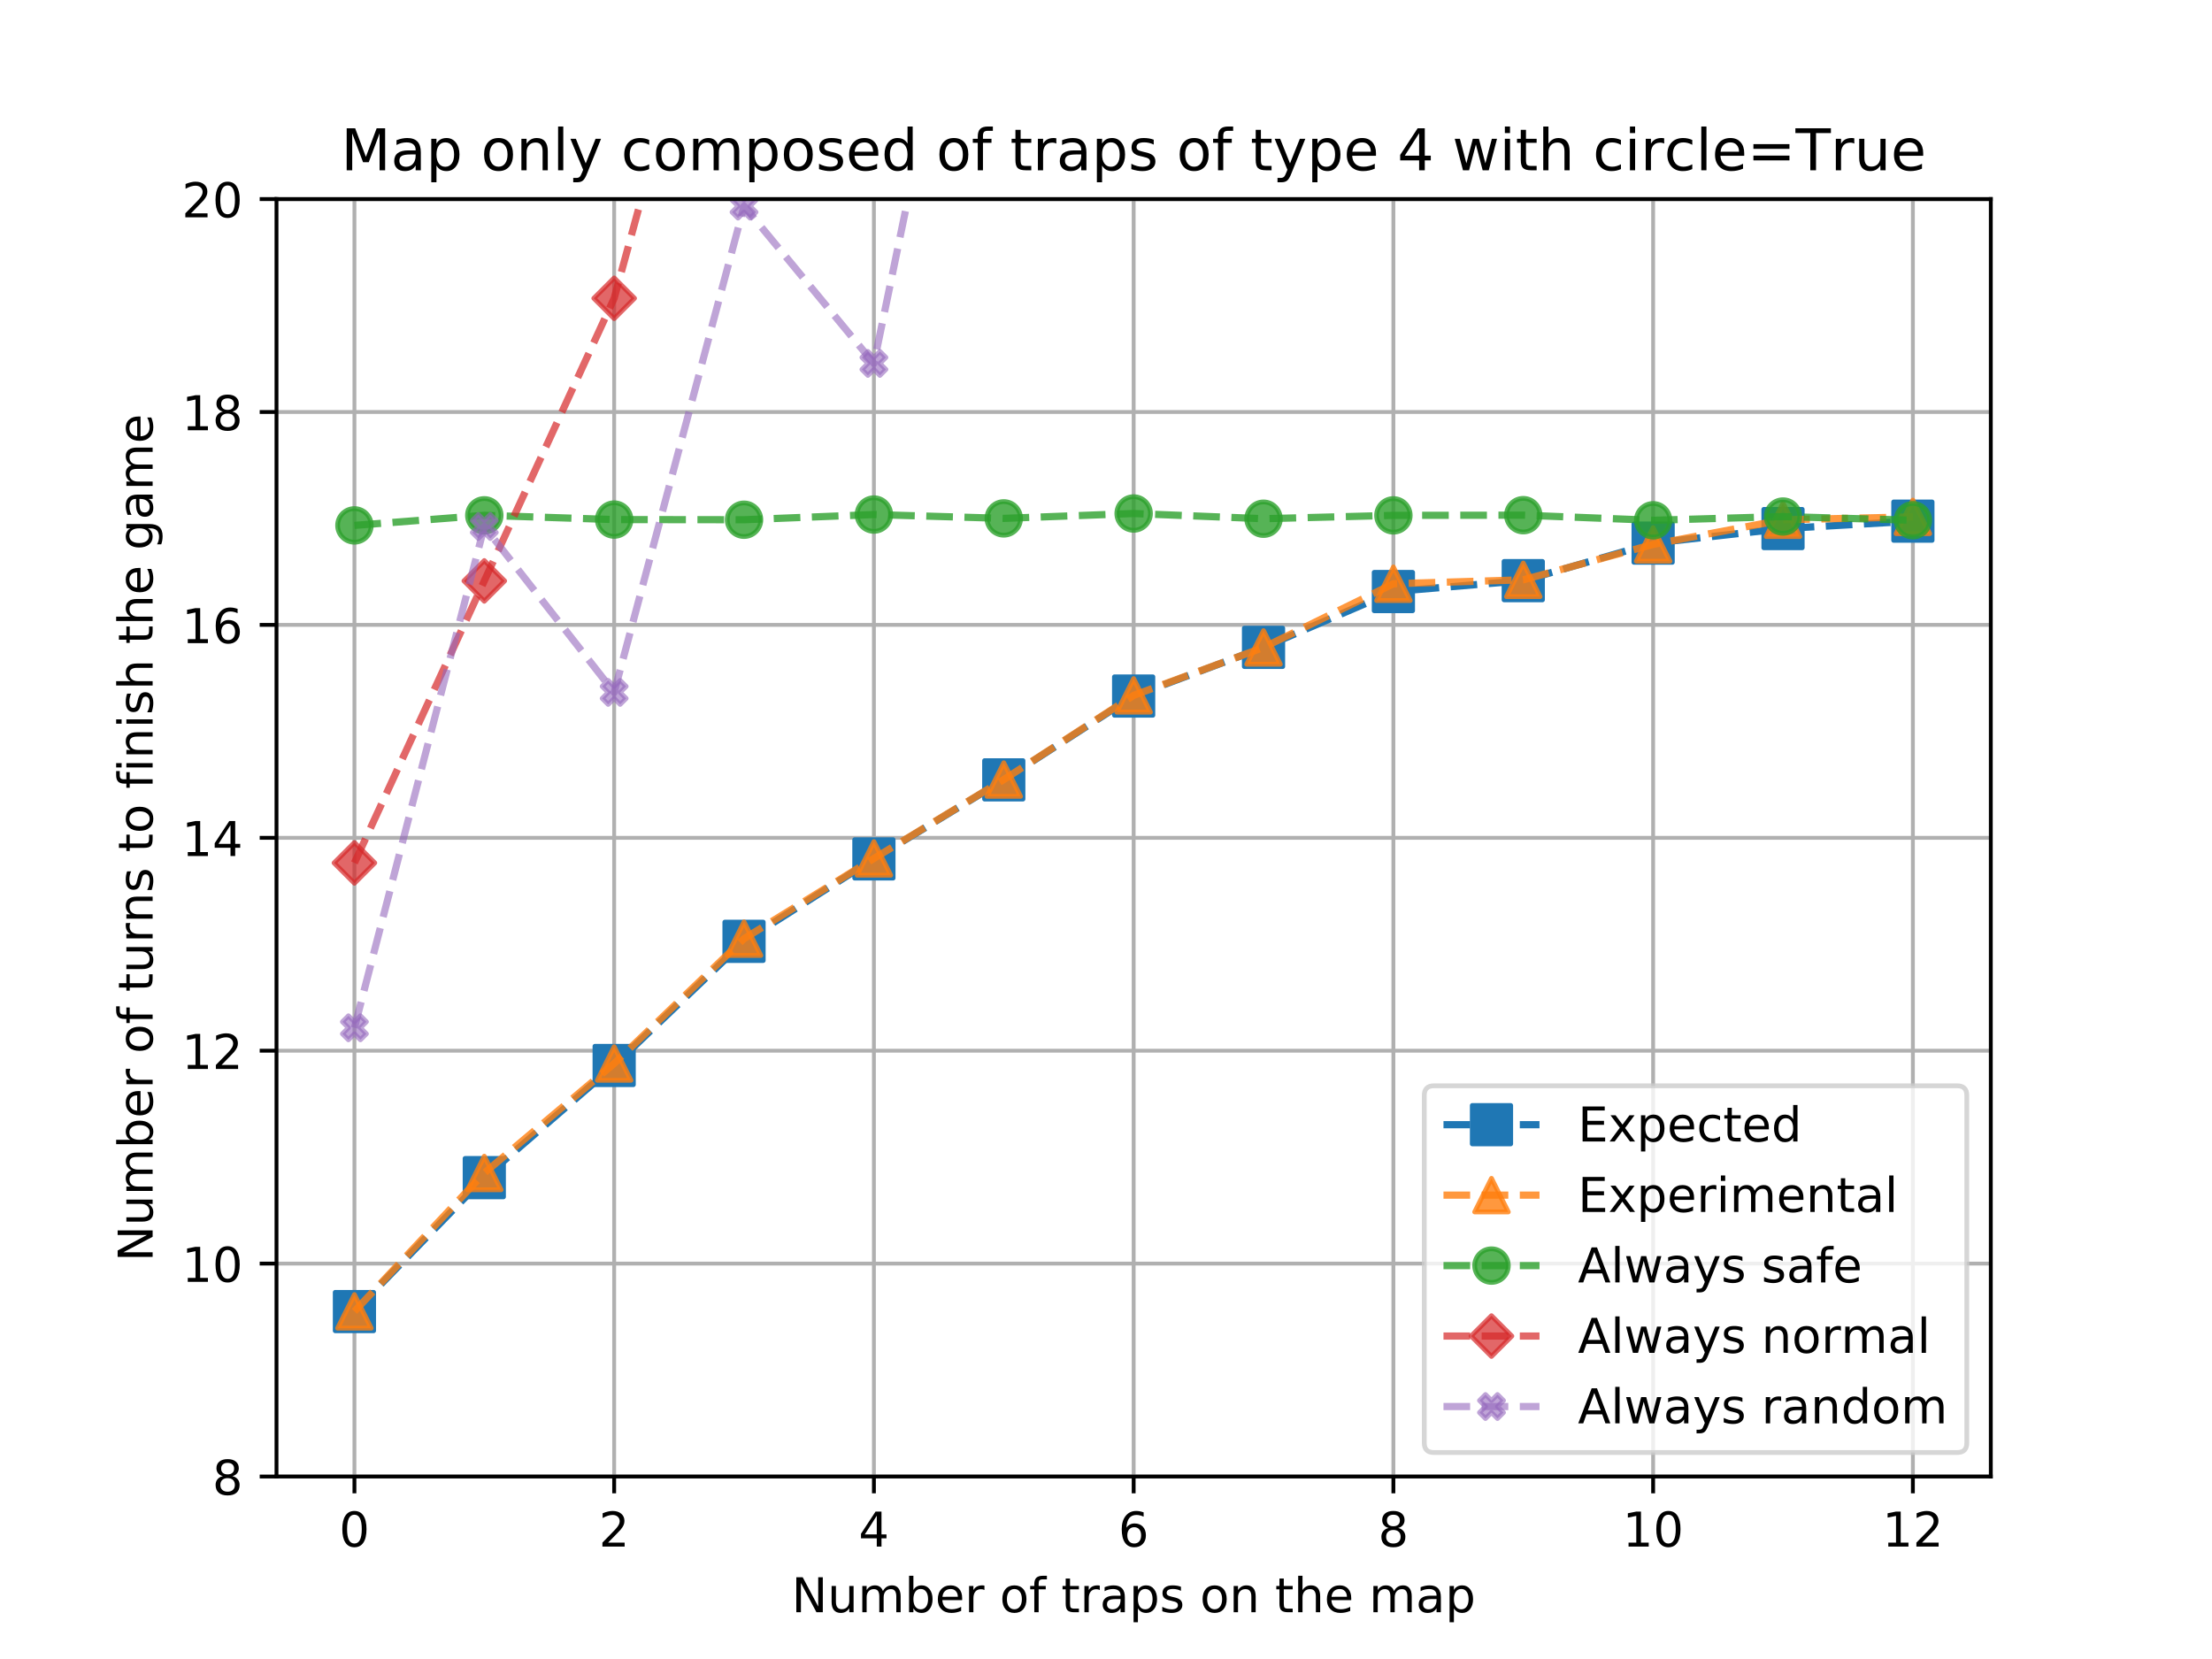 <?xml version="1.0" encoding="utf-8" standalone="no"?>
<!DOCTYPE svg PUBLIC "-//W3C//DTD SVG 1.1//EN"
  "http://www.w3.org/Graphics/SVG/1.1/DTD/svg11.dtd">
<!-- Created with matplotlib (https://matplotlib.org/) -->
<svg height="345.6pt" version="1.1" viewBox="0 0 460.8 345.6" width="460.8pt" xmlns="http://www.w3.org/2000/svg" xmlns:xlink="http://www.w3.org/1999/xlink">
 <defs>
  <style type="text/css">
*{stroke-linecap:butt;stroke-linejoin:round;}
  </style>
 </defs>
 <g id="figure_1">
  <g id="patch_1">
   <path d="M 0 345.6 
L 460.8 345.6 
L 460.8 0 
L 0 0 
z
" style="fill:#ffffff;"/>
  </g>
  <g id="axes_1">
   <g id="patch_2">
    <path d="M 57.6 307.584 
L 414.72 307.584 
L 414.72 41.472 
L 57.6 41.472 
z
" style="fill:#ffffff;"/>
   </g>
   <g id="matplotlib.axis_1">
    <g id="xtick_1">
     <g id="line2d_1">
      <path clip-path="url(#pe73e653a7c)" d="M 73.833 307.584 
L 73.833 41.472 
" style="fill:none;stroke:#b0b0b0;stroke-linecap:square;stroke-width:0.8;"/>
     </g>
     <g id="line2d_2">
      <defs>
       <path d="M 0 0 
L 0 3.5 
" id="mb8d37c42c8" style="stroke:#000000;stroke-width:0.8;"/>
      </defs>
      <g>
       <use style="stroke:#000000;stroke-width:0.8;" x="73.833" xlink:href="#mb8d37c42c8" y="307.584"/>
      </g>
     </g>
     <g id="text_1">
      <!-- 0 -->
      <defs>
       <path d="M 31.781 66.406 
Q 24.172 66.406 20.328 58.906 
Q 16.5 51.422 16.5 36.375 
Q 16.5 21.391 20.328 13.891 
Q 24.172 6.391 31.781 6.391 
Q 39.453 6.391 43.281 13.891 
Q 47.125 21.391 47.125 36.375 
Q 47.125 51.422 43.281 58.906 
Q 39.453 66.406 31.781 66.406 
z
M 31.781 74.219 
Q 44.047 74.219 50.516 64.516 
Q 56.984 54.828 56.984 36.375 
Q 56.984 17.969 50.516 8.266 
Q 44.047 -1.422 31.781 -1.422 
Q 19.531 -1.422 13.062 8.266 
Q 6.594 17.969 6.594 36.375 
Q 6.594 54.828 13.062 64.516 
Q 19.531 74.219 31.781 74.219 
z
" id="DejaVuSans-48"/>
      </defs>
      <g transform="translate(70.651 322.182)scale(0.1 -0.1)">
       <use xlink:href="#DejaVuSans-48"/>
      </g>
     </g>
    </g>
    <g id="xtick_2">
     <g id="line2d_3">
      <path clip-path="url(#pe73e653a7c)" d="M 127.942 307.584 
L 127.942 41.472 
" style="fill:none;stroke:#b0b0b0;stroke-linecap:square;stroke-width:0.8;"/>
     </g>
     <g id="line2d_4">
      <g>
       <use style="stroke:#000000;stroke-width:0.8;" x="127.942" xlink:href="#mb8d37c42c8" y="307.584"/>
      </g>
     </g>
     <g id="text_2">
      <!-- 2 -->
      <defs>
       <path d="M 19.188 8.297 
L 53.609 8.297 
L 53.609 0 
L 7.328 0 
L 7.328 8.297 
Q 12.938 14.109 22.625 23.891 
Q 32.328 33.688 34.812 36.531 
Q 39.547 41.844 41.422 45.531 
Q 43.312 49.219 43.312 52.781 
Q 43.312 58.594 39.234 62.25 
Q 35.156 65.922 28.609 65.922 
Q 23.969 65.922 18.812 64.312 
Q 13.672 62.703 7.812 59.422 
L 7.812 69.391 
Q 13.766 71.781 18.938 73 
Q 24.125 74.219 28.422 74.219 
Q 39.75 74.219 46.484 68.547 
Q 53.219 62.891 53.219 53.422 
Q 53.219 48.922 51.531 44.891 
Q 49.859 40.875 45.406 35.406 
Q 44.188 33.984 37.641 27.219 
Q 31.109 20.453 19.188 8.297 
z
" id="DejaVuSans-50"/>
      </defs>
      <g transform="translate(124.761 322.182)scale(0.1 -0.1)">
       <use xlink:href="#DejaVuSans-50"/>
      </g>
     </g>
    </g>
    <g id="xtick_3">
     <g id="line2d_5">
      <path clip-path="url(#pe73e653a7c)" d="M 182.051 307.584 
L 182.051 41.472 
" style="fill:none;stroke:#b0b0b0;stroke-linecap:square;stroke-width:0.8;"/>
     </g>
     <g id="line2d_6">
      <g>
       <use style="stroke:#000000;stroke-width:0.8;" x="182.051" xlink:href="#mb8d37c42c8" y="307.584"/>
      </g>
     </g>
     <g id="text_3">
      <!-- 4 -->
      <defs>
       <path d="M 37.797 64.312 
L 12.891 25.391 
L 37.797 25.391 
z
M 35.203 72.906 
L 47.609 72.906 
L 47.609 25.391 
L 58.016 25.391 
L 58.016 17.188 
L 47.609 17.188 
L 47.609 0 
L 37.797 0 
L 37.797 17.188 
L 4.891 17.188 
L 4.891 26.703 
z
" id="DejaVuSans-52"/>
      </defs>
      <g transform="translate(178.87 322.182)scale(0.1 -0.1)">
       <use xlink:href="#DejaVuSans-52"/>
      </g>
     </g>
    </g>
    <g id="xtick_4">
     <g id="line2d_7">
      <path clip-path="url(#pe73e653a7c)" d="M 236.16 307.584 
L 236.16 41.472 
" style="fill:none;stroke:#b0b0b0;stroke-linecap:square;stroke-width:0.8;"/>
     </g>
     <g id="line2d_8">
      <g>
       <use style="stroke:#000000;stroke-width:0.8;" x="236.16" xlink:href="#mb8d37c42c8" y="307.584"/>
      </g>
     </g>
     <g id="text_4">
      <!-- 6 -->
      <defs>
       <path d="M 33.016 40.375 
Q 26.375 40.375 22.484 35.828 
Q 18.609 31.297 18.609 23.391 
Q 18.609 15.531 22.484 10.953 
Q 26.375 6.391 33.016 6.391 
Q 39.656 6.391 43.531 10.953 
Q 47.406 15.531 47.406 23.391 
Q 47.406 31.297 43.531 35.828 
Q 39.656 40.375 33.016 40.375 
z
M 52.594 71.297 
L 52.594 62.312 
Q 48.875 64.062 45.094 64.984 
Q 41.312 65.922 37.594 65.922 
Q 27.828 65.922 22.672 59.328 
Q 17.531 52.734 16.797 39.406 
Q 19.672 43.656 24.016 45.922 
Q 28.375 48.188 33.594 48.188 
Q 44.578 48.188 50.953 41.516 
Q 57.328 34.859 57.328 23.391 
Q 57.328 12.156 50.688 5.359 
Q 44.047 -1.422 33.016 -1.422 
Q 20.359 -1.422 13.672 8.266 
Q 6.984 17.969 6.984 36.375 
Q 6.984 53.656 15.188 63.938 
Q 23.391 74.219 37.203 74.219 
Q 40.922 74.219 44.703 73.484 
Q 48.484 72.75 52.594 71.297 
z
" id="DejaVuSans-54"/>
      </defs>
      <g transform="translate(232.979 322.182)scale(0.1 -0.1)">
       <use xlink:href="#DejaVuSans-54"/>
      </g>
     </g>
    </g>
    <g id="xtick_5">
     <g id="line2d_9">
      <path clip-path="url(#pe73e653a7c)" d="M 290.269 307.584 
L 290.269 41.472 
" style="fill:none;stroke:#b0b0b0;stroke-linecap:square;stroke-width:0.8;"/>
     </g>
     <g id="line2d_10">
      <g>
       <use style="stroke:#000000;stroke-width:0.8;" x="290.269" xlink:href="#mb8d37c42c8" y="307.584"/>
      </g>
     </g>
     <g id="text_5">
      <!-- 8 -->
      <defs>
       <path d="M 31.781 34.625 
Q 24.75 34.625 20.719 30.859 
Q 16.703 27.094 16.703 20.516 
Q 16.703 13.922 20.719 10.156 
Q 24.75 6.391 31.781 6.391 
Q 38.812 6.391 42.859 10.172 
Q 46.922 13.969 46.922 20.516 
Q 46.922 27.094 42.891 30.859 
Q 38.875 34.625 31.781 34.625 
z
M 21.922 38.812 
Q 15.578 40.375 12.031 44.719 
Q 8.5 49.078 8.5 55.328 
Q 8.5 64.062 14.719 69.141 
Q 20.953 74.219 31.781 74.219 
Q 42.672 74.219 48.875 69.141 
Q 55.078 64.062 55.078 55.328 
Q 55.078 49.078 51.531 44.719 
Q 48 40.375 41.703 38.812 
Q 48.828 37.156 52.797 32.312 
Q 56.781 27.484 56.781 20.516 
Q 56.781 9.906 50.312 4.234 
Q 43.844 -1.422 31.781 -1.422 
Q 19.734 -1.422 13.25 4.234 
Q 6.781 9.906 6.781 20.516 
Q 6.781 27.484 10.781 32.312 
Q 14.797 37.156 21.922 38.812 
z
M 18.312 54.391 
Q 18.312 48.734 21.844 45.562 
Q 25.391 42.391 31.781 42.391 
Q 38.141 42.391 41.719 45.562 
Q 45.312 48.734 45.312 54.391 
Q 45.312 60.062 41.719 63.234 
Q 38.141 66.406 31.781 66.406 
Q 25.391 66.406 21.844 63.234 
Q 18.312 60.062 18.312 54.391 
z
" id="DejaVuSans-56"/>
      </defs>
      <g transform="translate(287.088 322.182)scale(0.1 -0.1)">
       <use xlink:href="#DejaVuSans-56"/>
      </g>
     </g>
    </g>
    <g id="xtick_6">
     <g id="line2d_11">
      <path clip-path="url(#pe73e653a7c)" d="M 344.378 307.584 
L 344.378 41.472 
" style="fill:none;stroke:#b0b0b0;stroke-linecap:square;stroke-width:0.8;"/>
     </g>
     <g id="line2d_12">
      <g>
       <use style="stroke:#000000;stroke-width:0.8;" x="344.378" xlink:href="#mb8d37c42c8" y="307.584"/>
      </g>
     </g>
     <g id="text_6">
      <!-- 10 -->
      <defs>
       <path d="M 12.406 8.297 
L 28.516 8.297 
L 28.516 63.922 
L 10.984 60.406 
L 10.984 69.391 
L 28.422 72.906 
L 38.281 72.906 
L 38.281 8.297 
L 54.391 8.297 
L 54.391 0 
L 12.406 0 
z
" id="DejaVuSans-49"/>
      </defs>
      <g transform="translate(338.016 322.182)scale(0.1 -0.1)">
       <use xlink:href="#DejaVuSans-49"/>
       <use x="63.623" xlink:href="#DejaVuSans-48"/>
      </g>
     </g>
    </g>
    <g id="xtick_7">
     <g id="line2d_13">
      <path clip-path="url(#pe73e653a7c)" d="M 398.487 307.584 
L 398.487 41.472 
" style="fill:none;stroke:#b0b0b0;stroke-linecap:square;stroke-width:0.8;"/>
     </g>
     <g id="line2d_14">
      <g>
       <use style="stroke:#000000;stroke-width:0.8;" x="398.487" xlink:href="#mb8d37c42c8" y="307.584"/>
      </g>
     </g>
     <g id="text_7">
      <!-- 12 -->
      <g transform="translate(392.125 322.182)scale(0.1 -0.1)">
       <use xlink:href="#DejaVuSans-49"/>
       <use x="63.623" xlink:href="#DejaVuSans-50"/>
      </g>
     </g>
    </g>
    <g id="text_8">
     <!-- Number of traps on the map -->
     <defs>
      <path d="M 9.812 72.906 
L 23.094 72.906 
L 55.422 11.922 
L 55.422 72.906 
L 64.984 72.906 
L 64.984 0 
L 51.703 0 
L 19.391 60.984 
L 19.391 0 
L 9.812 0 
z
" id="DejaVuSans-78"/>
      <path d="M 8.5 21.578 
L 8.5 54.688 
L 17.484 54.688 
L 17.484 21.922 
Q 17.484 14.156 20.5 10.266 
Q 23.531 6.391 29.594 6.391 
Q 36.859 6.391 41.078 11.031 
Q 45.312 15.672 45.312 23.688 
L 45.312 54.688 
L 54.297 54.688 
L 54.297 0 
L 45.312 0 
L 45.312 8.406 
Q 42.047 3.422 37.719 1 
Q 33.406 -1.422 27.688 -1.422 
Q 18.266 -1.422 13.375 4.438 
Q 8.5 10.297 8.5 21.578 
z
M 31.109 56 
z
" id="DejaVuSans-117"/>
      <path d="M 52 44.188 
Q 55.375 50.25 60.062 53.125 
Q 64.75 56 71.094 56 
Q 79.641 56 84.281 50.016 
Q 88.922 44.047 88.922 33.016 
L 88.922 0 
L 79.891 0 
L 79.891 32.719 
Q 79.891 40.578 77.094 44.375 
Q 74.312 48.188 68.609 48.188 
Q 61.625 48.188 57.562 43.547 
Q 53.516 38.922 53.516 30.906 
L 53.516 0 
L 44.484 0 
L 44.484 32.719 
Q 44.484 40.625 41.703 44.406 
Q 38.922 48.188 33.109 48.188 
Q 26.219 48.188 22.156 43.531 
Q 18.109 38.875 18.109 30.906 
L 18.109 0 
L 9.078 0 
L 9.078 54.688 
L 18.109 54.688 
L 18.109 46.188 
Q 21.188 51.219 25.484 53.609 
Q 29.781 56 35.688 56 
Q 41.656 56 45.828 52.969 
Q 50 49.953 52 44.188 
z
" id="DejaVuSans-109"/>
      <path d="M 48.688 27.297 
Q 48.688 37.203 44.609 42.844 
Q 40.531 48.484 33.406 48.484 
Q 26.266 48.484 22.188 42.844 
Q 18.109 37.203 18.109 27.297 
Q 18.109 17.391 22.188 11.75 
Q 26.266 6.109 33.406 6.109 
Q 40.531 6.109 44.609 11.75 
Q 48.688 17.391 48.688 27.297 
z
M 18.109 46.391 
Q 20.953 51.266 25.266 53.625 
Q 29.594 56 35.594 56 
Q 45.562 56 51.781 48.094 
Q 58.016 40.188 58.016 27.297 
Q 58.016 14.406 51.781 6.484 
Q 45.562 -1.422 35.594 -1.422 
Q 29.594 -1.422 25.266 0.953 
Q 20.953 3.328 18.109 8.203 
L 18.109 0 
L 9.078 0 
L 9.078 75.984 
L 18.109 75.984 
z
" id="DejaVuSans-98"/>
      <path d="M 56.203 29.594 
L 56.203 25.203 
L 14.891 25.203 
Q 15.484 15.922 20.484 11.062 
Q 25.484 6.203 34.422 6.203 
Q 39.594 6.203 44.453 7.469 
Q 49.312 8.734 54.109 11.281 
L 54.109 2.781 
Q 49.266 0.734 44.188 -0.344 
Q 39.109 -1.422 33.891 -1.422 
Q 20.797 -1.422 13.156 6.188 
Q 5.516 13.812 5.516 26.812 
Q 5.516 40.234 12.766 48.109 
Q 20.016 56 32.328 56 
Q 43.359 56 49.781 48.891 
Q 56.203 41.797 56.203 29.594 
z
M 47.219 32.234 
Q 47.125 39.594 43.094 43.984 
Q 39.062 48.391 32.422 48.391 
Q 24.906 48.391 20.391 44.141 
Q 15.875 39.891 15.188 32.172 
z
" id="DejaVuSans-101"/>
      <path d="M 41.109 46.297 
Q 39.594 47.172 37.812 47.578 
Q 36.031 48 33.891 48 
Q 26.266 48 22.188 43.047 
Q 18.109 38.094 18.109 28.812 
L 18.109 0 
L 9.078 0 
L 9.078 54.688 
L 18.109 54.688 
L 18.109 46.188 
Q 20.953 51.172 25.484 53.578 
Q 30.031 56 36.531 56 
Q 37.453 56 38.578 55.875 
Q 39.703 55.766 41.062 55.516 
z
" id="DejaVuSans-114"/>
      <path id="DejaVuSans-32"/>
      <path d="M 30.609 48.391 
Q 23.391 48.391 19.188 42.75 
Q 14.984 37.109 14.984 27.297 
Q 14.984 17.484 19.156 11.844 
Q 23.344 6.203 30.609 6.203 
Q 37.797 6.203 41.984 11.859 
Q 46.188 17.531 46.188 27.297 
Q 46.188 37.016 41.984 42.703 
Q 37.797 48.391 30.609 48.391 
z
M 30.609 56 
Q 42.328 56 49.016 48.375 
Q 55.719 40.766 55.719 27.297 
Q 55.719 13.875 49.016 6.219 
Q 42.328 -1.422 30.609 -1.422 
Q 18.844 -1.422 12.172 6.219 
Q 5.516 13.875 5.516 27.297 
Q 5.516 40.766 12.172 48.375 
Q 18.844 56 30.609 56 
z
" id="DejaVuSans-111"/>
      <path d="M 37.109 75.984 
L 37.109 68.5 
L 28.516 68.5 
Q 23.688 68.5 21.797 66.547 
Q 19.922 64.594 19.922 59.516 
L 19.922 54.688 
L 34.719 54.688 
L 34.719 47.703 
L 19.922 47.703 
L 19.922 0 
L 10.891 0 
L 10.891 47.703 
L 2.297 47.703 
L 2.297 54.688 
L 10.891 54.688 
L 10.891 58.5 
Q 10.891 67.625 15.141 71.797 
Q 19.391 75.984 28.609 75.984 
z
" id="DejaVuSans-102"/>
      <path d="M 18.312 70.219 
L 18.312 54.688 
L 36.812 54.688 
L 36.812 47.703 
L 18.312 47.703 
L 18.312 18.016 
Q 18.312 11.328 20.141 9.422 
Q 21.969 7.516 27.594 7.516 
L 36.812 7.516 
L 36.812 0 
L 27.594 0 
Q 17.188 0 13.234 3.875 
Q 9.281 7.766 9.281 18.016 
L 9.281 47.703 
L 2.688 47.703 
L 2.688 54.688 
L 9.281 54.688 
L 9.281 70.219 
z
" id="DejaVuSans-116"/>
      <path d="M 34.281 27.484 
Q 23.391 27.484 19.188 25 
Q 14.984 22.516 14.984 16.5 
Q 14.984 11.719 18.141 8.906 
Q 21.297 6.109 26.703 6.109 
Q 34.188 6.109 38.703 11.406 
Q 43.219 16.703 43.219 25.484 
L 43.219 27.484 
z
M 52.203 31.203 
L 52.203 0 
L 43.219 0 
L 43.219 8.297 
Q 40.141 3.328 35.547 0.953 
Q 30.953 -1.422 24.312 -1.422 
Q 15.922 -1.422 10.953 3.297 
Q 6 8.016 6 15.922 
Q 6 25.141 12.172 29.828 
Q 18.359 34.516 30.609 34.516 
L 43.219 34.516 
L 43.219 35.406 
Q 43.219 41.609 39.141 45 
Q 35.062 48.391 27.688 48.391 
Q 23 48.391 18.547 47.266 
Q 14.109 46.141 10.016 43.891 
L 10.016 52.203 
Q 14.938 54.109 19.578 55.047 
Q 24.219 56 28.609 56 
Q 40.484 56 46.344 49.844 
Q 52.203 43.703 52.203 31.203 
z
" id="DejaVuSans-97"/>
      <path d="M 18.109 8.203 
L 18.109 -20.797 
L 9.078 -20.797 
L 9.078 54.688 
L 18.109 54.688 
L 18.109 46.391 
Q 20.953 51.266 25.266 53.625 
Q 29.594 56 35.594 56 
Q 45.562 56 51.781 48.094 
Q 58.016 40.188 58.016 27.297 
Q 58.016 14.406 51.781 6.484 
Q 45.562 -1.422 35.594 -1.422 
Q 29.594 -1.422 25.266 0.953 
Q 20.953 3.328 18.109 8.203 
z
M 48.688 27.297 
Q 48.688 37.203 44.609 42.844 
Q 40.531 48.484 33.406 48.484 
Q 26.266 48.484 22.188 42.844 
Q 18.109 37.203 18.109 27.297 
Q 18.109 17.391 22.188 11.75 
Q 26.266 6.109 33.406 6.109 
Q 40.531 6.109 44.609 11.75 
Q 48.688 17.391 48.688 27.297 
z
" id="DejaVuSans-112"/>
      <path d="M 44.281 53.078 
L 44.281 44.578 
Q 40.484 46.531 36.375 47.5 
Q 32.281 48.484 27.875 48.484 
Q 21.188 48.484 17.844 46.438 
Q 14.5 44.391 14.5 40.281 
Q 14.5 37.156 16.891 35.375 
Q 19.281 33.594 26.516 31.984 
L 29.594 31.297 
Q 39.156 29.25 43.188 25.516 
Q 47.219 21.781 47.219 15.094 
Q 47.219 7.469 41.188 3.016 
Q 35.156 -1.422 24.609 -1.422 
Q 20.219 -1.422 15.453 -0.562 
Q 10.688 0.297 5.422 2 
L 5.422 11.281 
Q 10.406 8.688 15.234 7.391 
Q 20.062 6.109 24.812 6.109 
Q 31.156 6.109 34.562 8.281 
Q 37.984 10.453 37.984 14.406 
Q 37.984 18.062 35.516 20.016 
Q 33.062 21.969 24.703 23.781 
L 21.578 24.516 
Q 13.234 26.266 9.516 29.906 
Q 5.812 33.547 5.812 39.891 
Q 5.812 47.609 11.281 51.797 
Q 16.75 56 26.812 56 
Q 31.781 56 36.172 55.266 
Q 40.578 54.547 44.281 53.078 
z
" id="DejaVuSans-115"/>
      <path d="M 54.891 33.016 
L 54.891 0 
L 45.906 0 
L 45.906 32.719 
Q 45.906 40.484 42.875 44.328 
Q 39.844 48.188 33.797 48.188 
Q 26.516 48.188 22.312 43.547 
Q 18.109 38.922 18.109 30.906 
L 18.109 0 
L 9.078 0 
L 9.078 54.688 
L 18.109 54.688 
L 18.109 46.188 
Q 21.344 51.125 25.703 53.562 
Q 30.078 56 35.797 56 
Q 45.219 56 50.047 50.172 
Q 54.891 44.344 54.891 33.016 
z
" id="DejaVuSans-110"/>
      <path d="M 54.891 33.016 
L 54.891 0 
L 45.906 0 
L 45.906 32.719 
Q 45.906 40.484 42.875 44.328 
Q 39.844 48.188 33.797 48.188 
Q 26.516 48.188 22.312 43.547 
Q 18.109 38.922 18.109 30.906 
L 18.109 0 
L 9.078 0 
L 9.078 75.984 
L 18.109 75.984 
L 18.109 46.188 
Q 21.344 51.125 25.703 53.562 
Q 30.078 56 35.797 56 
Q 45.219 56 50.047 50.172 
Q 54.891 44.344 54.891 33.016 
z
" id="DejaVuSans-104"/>
     </defs>
     <g transform="translate(164.908 335.861)scale(0.1 -0.1)">
      <use xlink:href="#DejaVuSans-78"/>
      <use x="74.805" xlink:href="#DejaVuSans-117"/>
      <use x="138.184" xlink:href="#DejaVuSans-109"/>
      <use x="235.596" xlink:href="#DejaVuSans-98"/>
      <use x="299.072" xlink:href="#DejaVuSans-101"/>
      <use x="360.596" xlink:href="#DejaVuSans-114"/>
      <use x="401.709" xlink:href="#DejaVuSans-32"/>
      <use x="433.496" xlink:href="#DejaVuSans-111"/>
      <use x="494.678" xlink:href="#DejaVuSans-102"/>
      <use x="529.883" xlink:href="#DejaVuSans-32"/>
      <use x="561.67" xlink:href="#DejaVuSans-116"/>
      <use x="600.879" xlink:href="#DejaVuSans-114"/>
      <use x="641.992" xlink:href="#DejaVuSans-97"/>
      <use x="703.271" xlink:href="#DejaVuSans-112"/>
      <use x="766.748" xlink:href="#DejaVuSans-115"/>
      <use x="818.848" xlink:href="#DejaVuSans-32"/>
      <use x="850.635" xlink:href="#DejaVuSans-111"/>
      <use x="911.816" xlink:href="#DejaVuSans-110"/>
      <use x="975.195" xlink:href="#DejaVuSans-32"/>
      <use x="1006.982" xlink:href="#DejaVuSans-116"/>
      <use x="1046.191" xlink:href="#DejaVuSans-104"/>
      <use x="1109.57" xlink:href="#DejaVuSans-101"/>
      <use x="1171.094" xlink:href="#DejaVuSans-32"/>
      <use x="1202.881" xlink:href="#DejaVuSans-109"/>
      <use x="1300.293" xlink:href="#DejaVuSans-97"/>
      <use x="1361.572" xlink:href="#DejaVuSans-112"/>
     </g>
    </g>
   </g>
   <g id="matplotlib.axis_2">
    <g id="ytick_1">
     <g id="line2d_15">
      <path clip-path="url(#pe73e653a7c)" d="M 57.6 307.584 
L 414.72 307.584 
" style="fill:none;stroke:#b0b0b0;stroke-linecap:square;stroke-width:0.8;"/>
     </g>
     <g id="line2d_16">
      <defs>
       <path d="M 0 0 
L -3.5 0 
" id="mef61434ad7" style="stroke:#000000;stroke-width:0.8;"/>
      </defs>
      <g>
       <use style="stroke:#000000;stroke-width:0.8;" x="57.6" xlink:href="#mef61434ad7" y="307.584"/>
      </g>
     </g>
     <g id="text_9">
      <!-- 8 -->
      <g transform="translate(44.237 311.383)scale(0.1 -0.1)">
       <use xlink:href="#DejaVuSans-56"/>
      </g>
     </g>
    </g>
    <g id="ytick_2">
     <g id="line2d_17">
      <path clip-path="url(#pe73e653a7c)" d="M 57.6 263.232 
L 414.72 263.232 
" style="fill:none;stroke:#b0b0b0;stroke-linecap:square;stroke-width:0.8;"/>
     </g>
     <g id="line2d_18">
      <g>
       <use style="stroke:#000000;stroke-width:0.8;" x="57.6" xlink:href="#mef61434ad7" y="263.232"/>
      </g>
     </g>
     <g id="text_10">
      <!-- 10 -->
      <g transform="translate(37.875 267.031)scale(0.1 -0.1)">
       <use xlink:href="#DejaVuSans-49"/>
       <use x="63.623" xlink:href="#DejaVuSans-48"/>
      </g>
     </g>
    </g>
    <g id="ytick_3">
     <g id="line2d_19">
      <path clip-path="url(#pe73e653a7c)" d="M 57.6 218.88 
L 414.72 218.88 
" style="fill:none;stroke:#b0b0b0;stroke-linecap:square;stroke-width:0.8;"/>
     </g>
     <g id="line2d_20">
      <g>
       <use style="stroke:#000000;stroke-width:0.8;" x="57.6" xlink:href="#mef61434ad7" y="218.88"/>
      </g>
     </g>
     <g id="text_11">
      <!-- 12 -->
      <g transform="translate(37.875 222.679)scale(0.1 -0.1)">
       <use xlink:href="#DejaVuSans-49"/>
       <use x="63.623" xlink:href="#DejaVuSans-50"/>
      </g>
     </g>
    </g>
    <g id="ytick_4">
     <g id="line2d_21">
      <path clip-path="url(#pe73e653a7c)" d="M 57.6 174.528 
L 414.72 174.528 
" style="fill:none;stroke:#b0b0b0;stroke-linecap:square;stroke-width:0.8;"/>
     </g>
     <g id="line2d_22">
      <g>
       <use style="stroke:#000000;stroke-width:0.8;" x="57.6" xlink:href="#mef61434ad7" y="174.528"/>
      </g>
     </g>
     <g id="text_12">
      <!-- 14 -->
      <g transform="translate(37.875 178.327)scale(0.1 -0.1)">
       <use xlink:href="#DejaVuSans-49"/>
       <use x="63.623" xlink:href="#DejaVuSans-52"/>
      </g>
     </g>
    </g>
    <g id="ytick_5">
     <g id="line2d_23">
      <path clip-path="url(#pe73e653a7c)" d="M 57.6 130.176 
L 414.72 130.176 
" style="fill:none;stroke:#b0b0b0;stroke-linecap:square;stroke-width:0.8;"/>
     </g>
     <g id="line2d_24">
      <g>
       <use style="stroke:#000000;stroke-width:0.8;" x="57.6" xlink:href="#mef61434ad7" y="130.176"/>
      </g>
     </g>
     <g id="text_13">
      <!-- 16 -->
      <g transform="translate(37.875 133.975)scale(0.1 -0.1)">
       <use xlink:href="#DejaVuSans-49"/>
       <use x="63.623" xlink:href="#DejaVuSans-54"/>
      </g>
     </g>
    </g>
    <g id="ytick_6">
     <g id="line2d_25">
      <path clip-path="url(#pe73e653a7c)" d="M 57.6 85.824 
L 414.72 85.824 
" style="fill:none;stroke:#b0b0b0;stroke-linecap:square;stroke-width:0.8;"/>
     </g>
     <g id="line2d_26">
      <g>
       <use style="stroke:#000000;stroke-width:0.8;" x="57.6" xlink:href="#mef61434ad7" y="85.824"/>
      </g>
     </g>
     <g id="text_14">
      <!-- 18 -->
      <g transform="translate(37.875 89.623)scale(0.1 -0.1)">
       <use xlink:href="#DejaVuSans-49"/>
       <use x="63.623" xlink:href="#DejaVuSans-56"/>
      </g>
     </g>
    </g>
    <g id="ytick_7">
     <g id="line2d_27">
      <path clip-path="url(#pe73e653a7c)" d="M 57.6 41.472 
L 414.72 41.472 
" style="fill:none;stroke:#b0b0b0;stroke-linecap:square;stroke-width:0.8;"/>
     </g>
     <g id="line2d_28">
      <g>
       <use style="stroke:#000000;stroke-width:0.8;" x="57.6" xlink:href="#mef61434ad7" y="41.472"/>
      </g>
     </g>
     <g id="text_15">
      <!-- 20 -->
      <g transform="translate(37.875 45.271)scale(0.1 -0.1)">
       <use xlink:href="#DejaVuSans-50"/>
       <use x="63.623" xlink:href="#DejaVuSans-48"/>
      </g>
     </g>
    </g>
    <g id="text_16">
     <!-- Number of turns to finish the game -->
     <defs>
      <path d="M 9.422 54.688 
L 18.406 54.688 
L 18.406 0 
L 9.422 0 
z
M 9.422 75.984 
L 18.406 75.984 
L 18.406 64.594 
L 9.422 64.594 
z
" id="DejaVuSans-105"/>
      <path d="M 45.406 27.984 
Q 45.406 37.75 41.375 43.109 
Q 37.359 48.484 30.078 48.484 
Q 22.859 48.484 18.828 43.109 
Q 14.797 37.75 14.797 27.984 
Q 14.797 18.266 18.828 12.891 
Q 22.859 7.516 30.078 7.516 
Q 37.359 7.516 41.375 12.891 
Q 45.406 18.266 45.406 27.984 
z
M 54.391 6.781 
Q 54.391 -7.172 48.188 -13.984 
Q 42 -20.797 29.203 -20.797 
Q 24.469 -20.797 20.266 -20.094 
Q 16.062 -19.391 12.109 -17.922 
L 12.109 -9.188 
Q 16.062 -11.328 19.922 -12.344 
Q 23.781 -13.375 27.781 -13.375 
Q 36.625 -13.375 41.016 -8.766 
Q 45.406 -4.156 45.406 5.172 
L 45.406 9.625 
Q 42.625 4.781 38.281 2.391 
Q 33.938 0 27.875 0 
Q 17.828 0 11.672 7.656 
Q 5.516 15.328 5.516 27.984 
Q 5.516 40.672 11.672 48.328 
Q 17.828 56 27.875 56 
Q 33.938 56 38.281 53.609 
Q 42.625 51.219 45.406 46.391 
L 45.406 54.688 
L 54.391 54.688 
z
" id="DejaVuSans-103"/>
     </defs>
     <g transform="translate(31.795 262.815)rotate(-90)scale(0.1 -0.1)">
      <use xlink:href="#DejaVuSans-78"/>
      <use x="74.805" xlink:href="#DejaVuSans-117"/>
      <use x="138.184" xlink:href="#DejaVuSans-109"/>
      <use x="235.596" xlink:href="#DejaVuSans-98"/>
      <use x="299.072" xlink:href="#DejaVuSans-101"/>
      <use x="360.596" xlink:href="#DejaVuSans-114"/>
      <use x="401.709" xlink:href="#DejaVuSans-32"/>
      <use x="433.496" xlink:href="#DejaVuSans-111"/>
      <use x="494.678" xlink:href="#DejaVuSans-102"/>
      <use x="529.883" xlink:href="#DejaVuSans-32"/>
      <use x="561.67" xlink:href="#DejaVuSans-116"/>
      <use x="600.879" xlink:href="#DejaVuSans-117"/>
      <use x="664.258" xlink:href="#DejaVuSans-114"/>
      <use x="705.355" xlink:href="#DejaVuSans-110"/>
      <use x="768.734" xlink:href="#DejaVuSans-115"/>
      <use x="820.834" xlink:href="#DejaVuSans-32"/>
      <use x="852.621" xlink:href="#DejaVuSans-116"/>
      <use x="891.83" xlink:href="#DejaVuSans-111"/>
      <use x="953.012" xlink:href="#DejaVuSans-32"/>
      <use x="984.799" xlink:href="#DejaVuSans-102"/>
      <use x="1020.004" xlink:href="#DejaVuSans-105"/>
      <use x="1047.787" xlink:href="#DejaVuSans-110"/>
      <use x="1111.166" xlink:href="#DejaVuSans-105"/>
      <use x="1138.949" xlink:href="#DejaVuSans-115"/>
      <use x="1191.049" xlink:href="#DejaVuSans-104"/>
      <use x="1254.428" xlink:href="#DejaVuSans-32"/>
      <use x="1286.215" xlink:href="#DejaVuSans-116"/>
      <use x="1325.424" xlink:href="#DejaVuSans-104"/>
      <use x="1388.803" xlink:href="#DejaVuSans-101"/>
      <use x="1450.326" xlink:href="#DejaVuSans-32"/>
      <use x="1482.113" xlink:href="#DejaVuSans-103"/>
      <use x="1545.59" xlink:href="#DejaVuSans-97"/>
      <use x="1606.869" xlink:href="#DejaVuSans-109"/>
      <use x="1704.281" xlink:href="#DejaVuSans-101"/>
     </g>
    </g>
   </g>
   <g id="line2d_29">
    <path clip-path="url(#pe73e653a7c)" d="M 73.833 273.22 
L 100.887 245.326 
L 127.942 221.957 
L 154.996 196.097 
L 182.051 178.922 
L 209.105 162.458 
L 236.16 144.998 
L 263.215 134.854 
L 290.269 123.23 
L 317.324 120.959 
L 344.378 113.137 
L 371.433 110.109 
L 398.487 108.564 
" style="fill:none;stroke:#1f77b4;stroke-dasharray:5.55,2.4;stroke-dashoffset:0;stroke-width:1.5;"/>
    <defs>
     <path d="M -4 4 
L 4 4 
L 4 -4 
L -4 -4 
z
" id="mc9eedbc999" style="stroke:#1f77b4;stroke-linejoin:miter;"/>
    </defs>
    <g clip-path="url(#pe73e653a7c)">
     <use style="fill:#1f77b4;stroke:#1f77b4;stroke-linejoin:miter;" x="73.833" xlink:href="#mc9eedbc999" y="273.22"/>
     <use style="fill:#1f77b4;stroke:#1f77b4;stroke-linejoin:miter;" x="100.887" xlink:href="#mc9eedbc999" y="245.326"/>
     <use style="fill:#1f77b4;stroke:#1f77b4;stroke-linejoin:miter;" x="127.942" xlink:href="#mc9eedbc999" y="221.957"/>
     <use style="fill:#1f77b4;stroke:#1f77b4;stroke-linejoin:miter;" x="154.996" xlink:href="#mc9eedbc999" y="196.097"/>
     <use style="fill:#1f77b4;stroke:#1f77b4;stroke-linejoin:miter;" x="182.051" xlink:href="#mc9eedbc999" y="178.922"/>
     <use style="fill:#1f77b4;stroke:#1f77b4;stroke-linejoin:miter;" x="209.105" xlink:href="#mc9eedbc999" y="162.458"/>
     <use style="fill:#1f77b4;stroke:#1f77b4;stroke-linejoin:miter;" x="236.16" xlink:href="#mc9eedbc999" y="144.998"/>
     <use style="fill:#1f77b4;stroke:#1f77b4;stroke-linejoin:miter;" x="263.215" xlink:href="#mc9eedbc999" y="134.854"/>
     <use style="fill:#1f77b4;stroke:#1f77b4;stroke-linejoin:miter;" x="290.269" xlink:href="#mc9eedbc999" y="123.23"/>
     <use style="fill:#1f77b4;stroke:#1f77b4;stroke-linejoin:miter;" x="317.324" xlink:href="#mc9eedbc999" y="120.959"/>
     <use style="fill:#1f77b4;stroke:#1f77b4;stroke-linejoin:miter;" x="344.378" xlink:href="#mc9eedbc999" y="113.137"/>
     <use style="fill:#1f77b4;stroke:#1f77b4;stroke-linejoin:miter;" x="371.433" xlink:href="#mc9eedbc999" y="110.109"/>
     <use style="fill:#1f77b4;stroke:#1f77b4;stroke-linejoin:miter;" x="398.487" xlink:href="#mc9eedbc999" y="108.564"/>
    </g>
   </g>
   <g id="line2d_30">
    <path clip-path="url(#pe73e653a7c)" d="M 73.833 273.185 
L 100.887 244.354 
L 127.942 221.55 
L 154.996 195.54 
L 182.051 178.823 
L 209.105 162.397 
L 236.16 144.857 
L 263.215 134.873 
L 290.269 121.606 
L 317.324 120.788 
L 344.378 113.407 
L 371.433 108.281 
L 398.487 107.676 
" style="fill:none;stroke:#ff7f0e;stroke-dasharray:5.55,2.4;stroke-dashoffset:0;stroke-opacity:0.8;stroke-width:1.5;"/>
    <defs>
     <path d="M 0 -3.5 
L -3.5 3.5 
L 3.5 3.5 
z
" id="m5f307111a2" style="stroke:#ff7f0e;stroke-linejoin:miter;stroke-opacity:0.8;"/>
    </defs>
    <g clip-path="url(#pe73e653a7c)">
     <use style="fill:#ff7f0e;fill-opacity:0.8;stroke:#ff7f0e;stroke-linejoin:miter;stroke-opacity:0.8;" x="73.833" xlink:href="#m5f307111a2" y="273.185"/>
     <use style="fill:#ff7f0e;fill-opacity:0.8;stroke:#ff7f0e;stroke-linejoin:miter;stroke-opacity:0.8;" x="100.887" xlink:href="#m5f307111a2" y="244.354"/>
     <use style="fill:#ff7f0e;fill-opacity:0.8;stroke:#ff7f0e;stroke-linejoin:miter;stroke-opacity:0.8;" x="127.942" xlink:href="#m5f307111a2" y="221.55"/>
     <use style="fill:#ff7f0e;fill-opacity:0.8;stroke:#ff7f0e;stroke-linejoin:miter;stroke-opacity:0.8;" x="154.996" xlink:href="#m5f307111a2" y="195.54"/>
     <use style="fill:#ff7f0e;fill-opacity:0.8;stroke:#ff7f0e;stroke-linejoin:miter;stroke-opacity:0.8;" x="182.051" xlink:href="#m5f307111a2" y="178.823"/>
     <use style="fill:#ff7f0e;fill-opacity:0.8;stroke:#ff7f0e;stroke-linejoin:miter;stroke-opacity:0.8;" x="209.105" xlink:href="#m5f307111a2" y="162.397"/>
     <use style="fill:#ff7f0e;fill-opacity:0.8;stroke:#ff7f0e;stroke-linejoin:miter;stroke-opacity:0.8;" x="236.16" xlink:href="#m5f307111a2" y="144.857"/>
     <use style="fill:#ff7f0e;fill-opacity:0.8;stroke:#ff7f0e;stroke-linejoin:miter;stroke-opacity:0.8;" x="263.215" xlink:href="#m5f307111a2" y="134.873"/>
     <use style="fill:#ff7f0e;fill-opacity:0.8;stroke:#ff7f0e;stroke-linejoin:miter;stroke-opacity:0.8;" x="290.269" xlink:href="#m5f307111a2" y="121.606"/>
     <use style="fill:#ff7f0e;fill-opacity:0.8;stroke:#ff7f0e;stroke-linejoin:miter;stroke-opacity:0.8;" x="317.324" xlink:href="#m5f307111a2" y="120.788"/>
     <use style="fill:#ff7f0e;fill-opacity:0.8;stroke:#ff7f0e;stroke-linejoin:miter;stroke-opacity:0.8;" x="344.378" xlink:href="#m5f307111a2" y="113.407"/>
     <use style="fill:#ff7f0e;fill-opacity:0.8;stroke:#ff7f0e;stroke-linejoin:miter;stroke-opacity:0.8;" x="371.433" xlink:href="#m5f307111a2" y="108.281"/>
     <use style="fill:#ff7f0e;fill-opacity:0.8;stroke:#ff7f0e;stroke-linejoin:miter;stroke-opacity:0.8;" x="398.487" xlink:href="#m5f307111a2" y="107.676"/>
    </g>
   </g>
   <g id="line2d_31">
    <path clip-path="url(#pe73e653a7c)" d="M 73.833 109.451 
L 100.887 107.353 
L 127.942 108.237 
L 154.996 108.27 
L 182.051 107.19 
L 209.105 107.99 
L 236.16 106.971 
L 263.215 108.061 
L 290.269 107.361 
L 317.324 107.32 
L 344.378 108.386 
L 371.433 107.607 
L 398.487 108.377 
" style="fill:none;stroke:#2ca02c;stroke-dasharray:5.55,2.4;stroke-dashoffset:0;stroke-opacity:0.8;stroke-width:1.5;"/>
    <defs>
     <path d="M 0 3.5 
C 0.928 3.5 1.819 3.131 2.475 2.475 
C 3.131 1.819 3.5 0.928 3.5 0 
C 3.5 -0.928 3.131 -1.819 2.475 -2.475 
C 1.819 -3.131 0.928 -3.5 0 -3.5 
C -0.928 -3.5 -1.819 -3.131 -2.475 -2.475 
C -3.131 -1.819 -3.5 -0.928 -3.5 0 
C -3.5 0.928 -3.131 1.819 -2.475 2.475 
C -1.819 3.131 -0.928 3.5 0 3.5 
z
" id="mc708f08b76" style="stroke:#2ca02c;stroke-opacity:0.8;"/>
    </defs>
    <g clip-path="url(#pe73e653a7c)">
     <use style="fill:#2ca02c;fill-opacity:0.8;stroke:#2ca02c;stroke-opacity:0.8;" x="73.833" xlink:href="#mc708f08b76" y="109.451"/>
     <use style="fill:#2ca02c;fill-opacity:0.8;stroke:#2ca02c;stroke-opacity:0.8;" x="100.887" xlink:href="#mc708f08b76" y="107.353"/>
     <use style="fill:#2ca02c;fill-opacity:0.8;stroke:#2ca02c;stroke-opacity:0.8;" x="127.942" xlink:href="#mc708f08b76" y="108.237"/>
     <use style="fill:#2ca02c;fill-opacity:0.8;stroke:#2ca02c;stroke-opacity:0.8;" x="154.996" xlink:href="#mc708f08b76" y="108.27"/>
     <use style="fill:#2ca02c;fill-opacity:0.8;stroke:#2ca02c;stroke-opacity:0.8;" x="182.051" xlink:href="#mc708f08b76" y="107.19"/>
     <use style="fill:#2ca02c;fill-opacity:0.8;stroke:#2ca02c;stroke-opacity:0.8;" x="209.105" xlink:href="#mc708f08b76" y="107.99"/>
     <use style="fill:#2ca02c;fill-opacity:0.8;stroke:#2ca02c;stroke-opacity:0.8;" x="236.16" xlink:href="#mc708f08b76" y="106.971"/>
     <use style="fill:#2ca02c;fill-opacity:0.8;stroke:#2ca02c;stroke-opacity:0.8;" x="263.215" xlink:href="#mc708f08b76" y="108.061"/>
     <use style="fill:#2ca02c;fill-opacity:0.8;stroke:#2ca02c;stroke-opacity:0.8;" x="290.269" xlink:href="#mc708f08b76" y="107.361"/>
     <use style="fill:#2ca02c;fill-opacity:0.8;stroke:#2ca02c;stroke-opacity:0.8;" x="317.324" xlink:href="#mc708f08b76" y="107.32"/>
     <use style="fill:#2ca02c;fill-opacity:0.8;stroke:#2ca02c;stroke-opacity:0.8;" x="344.378" xlink:href="#mc708f08b76" y="108.386"/>
     <use style="fill:#2ca02c;fill-opacity:0.8;stroke:#2ca02c;stroke-opacity:0.8;" x="371.433" xlink:href="#mc708f08b76" y="107.607"/>
     <use style="fill:#2ca02c;fill-opacity:0.8;stroke:#2ca02c;stroke-opacity:0.8;" x="398.487" xlink:href="#mc708f08b76" y="108.377"/>
    </g>
   </g>
   <g id="line2d_32">
    <path clip-path="url(#pe73e653a7c)" d="M 73.833 179.76 
L 100.887 121.013 
L 127.942 62.137 
L 145.205 -1 
" style="fill:none;stroke:#d62728;stroke-dasharray:5.55,2.4;stroke-dashoffset:0;stroke-opacity:0.7;stroke-width:1.5;"/>
    <defs>
     <path d="M -0 4.243 
L 4.243 0 
L 0 -4.243 
L -4.243 -0 
z
" id="m9a01900212" style="stroke:#d62728;stroke-linejoin:miter;stroke-opacity:0.7;"/>
    </defs>
    <g clip-path="url(#pe73e653a7c)">
     <use style="fill:#d62728;fill-opacity:0.7;stroke:#d62728;stroke-linejoin:miter;stroke-opacity:0.7;" x="73.833" xlink:href="#m9a01900212" y="179.76"/>
     <use style="fill:#d62728;fill-opacity:0.7;stroke:#d62728;stroke-linejoin:miter;stroke-opacity:0.7;" x="100.887" xlink:href="#m9a01900212" y="121.013"/>
     <use style="fill:#d62728;fill-opacity:0.7;stroke:#d62728;stroke-linejoin:miter;stroke-opacity:0.7;" x="127.942" xlink:href="#m9a01900212" y="62.137"/>
     <use style="fill:#d62728;fill-opacity:0.7;stroke:#d62728;stroke-linejoin:miter;stroke-opacity:0.7;" x="145.205" xlink:href="#m9a01900212" y="-1"/>
    </g>
   </g>
   <g id="line2d_33">
    <path clip-path="url(#pe73e653a7c)" d="M 73.833 214.109 
L 100.887 109.684 
L 127.942 144.241 
L 154.996 42.937 
L 182.051 75.71 
L 197.912 -1 
M 257.006 -1 
L 263.215 13.847 
L 266.665 -1 
" style="fill:none;stroke:#9467bd;stroke-dasharray:5.55,2.4;stroke-dashoffset:0;stroke-opacity:0.6;stroke-width:1.5;"/>
    <defs>
     <path d="M -1.25 2.5 
L 0 1.25 
L 1.25 2.5 
L 2.5 1.25 
L 1.25 0 
L 2.5 -1.25 
L 1.25 -2.5 
L 0 -1.25 
L -1.25 -2.5 
L -2.5 -1.25 
L -1.25 0 
L -2.5 1.25 
z
" id="mb3f63b18d4" style="stroke:#9467bd;stroke-linejoin:miter;stroke-opacity:0.6;"/>
    </defs>
    <g clip-path="url(#pe73e653a7c)">
     <use style="fill:#9467bd;fill-opacity:0.6;stroke:#9467bd;stroke-linejoin:miter;stroke-opacity:0.6;" x="73.833" xlink:href="#mb3f63b18d4" y="214.109"/>
     <use style="fill:#9467bd;fill-opacity:0.6;stroke:#9467bd;stroke-linejoin:miter;stroke-opacity:0.6;" x="100.887" xlink:href="#mb3f63b18d4" y="109.684"/>
     <use style="fill:#9467bd;fill-opacity:0.6;stroke:#9467bd;stroke-linejoin:miter;stroke-opacity:0.6;" x="127.942" xlink:href="#mb3f63b18d4" y="144.241"/>
     <use style="fill:#9467bd;fill-opacity:0.6;stroke:#9467bd;stroke-linejoin:miter;stroke-opacity:0.6;" x="154.996" xlink:href="#mb3f63b18d4" y="42.937"/>
     <use style="fill:#9467bd;fill-opacity:0.6;stroke:#9467bd;stroke-linejoin:miter;stroke-opacity:0.6;" x="182.051" xlink:href="#mb3f63b18d4" y="75.71"/>
     <use style="fill:#9467bd;fill-opacity:0.6;stroke:#9467bd;stroke-linejoin:miter;stroke-opacity:0.6;" x="197.912" xlink:href="#mb3f63b18d4" y="-1"/>
     <use style="fill:#9467bd;fill-opacity:0.6;stroke:#9467bd;stroke-linejoin:miter;stroke-opacity:0.6;" x="257.006" xlink:href="#mb3f63b18d4" y="-1"/>
     <use style="fill:#9467bd;fill-opacity:0.6;stroke:#9467bd;stroke-linejoin:miter;stroke-opacity:0.6;" x="263.215" xlink:href="#mb3f63b18d4" y="13.847"/>
     <use style="fill:#9467bd;fill-opacity:0.6;stroke:#9467bd;stroke-linejoin:miter;stroke-opacity:0.6;" x="266.665" xlink:href="#mb3f63b18d4" y="-1"/>
    </g>
   </g>
   <g id="patch_3">
    <path d="M 57.6 307.584 
L 57.6 41.472 
" style="fill:none;stroke:#000000;stroke-linecap:square;stroke-linejoin:miter;stroke-width:0.8;"/>
   </g>
   <g id="patch_4">
    <path d="M 414.72 307.584 
L 414.72 41.472 
" style="fill:none;stroke:#000000;stroke-linecap:square;stroke-linejoin:miter;stroke-width:0.8;"/>
   </g>
   <g id="patch_5">
    <path d="M 57.6 307.584 
L 414.72 307.584 
" style="fill:none;stroke:#000000;stroke-linecap:square;stroke-linejoin:miter;stroke-width:0.8;"/>
   </g>
   <g id="patch_6">
    <path d="M 57.6 41.472 
L 414.72 41.472 
" style="fill:none;stroke:#000000;stroke-linecap:square;stroke-linejoin:miter;stroke-width:0.8;"/>
   </g>
   <g id="text_17">
    <!-- Map only composed of traps of type 4 with circle=True -->
    <defs>
     <path d="M 9.812 72.906 
L 24.516 72.906 
L 43.109 23.297 
L 61.812 72.906 
L 76.516 72.906 
L 76.516 0 
L 66.891 0 
L 66.891 64.016 
L 48.094 14.016 
L 38.188 14.016 
L 19.391 64.016 
L 19.391 0 
L 9.812 0 
z
" id="DejaVuSans-77"/>
     <path d="M 9.422 75.984 
L 18.406 75.984 
L 18.406 0 
L 9.422 0 
z
" id="DejaVuSans-108"/>
     <path d="M 32.172 -5.078 
Q 28.375 -14.844 24.75 -17.812 
Q 21.141 -20.797 15.094 -20.797 
L 7.906 -20.797 
L 7.906 -13.281 
L 13.188 -13.281 
Q 16.891 -13.281 18.938 -11.516 
Q 21 -9.766 23.484 -3.219 
L 25.094 0.875 
L 2.984 54.688 
L 12.5 54.688 
L 29.594 11.922 
L 46.688 54.688 
L 56.203 54.688 
z
" id="DejaVuSans-121"/>
     <path d="M 48.781 52.594 
L 48.781 44.188 
Q 44.969 46.297 41.141 47.344 
Q 37.312 48.391 33.406 48.391 
Q 24.656 48.391 19.812 42.844 
Q 14.984 37.312 14.984 27.297 
Q 14.984 17.281 19.812 11.734 
Q 24.656 6.203 33.406 6.203 
Q 37.312 6.203 41.141 7.25 
Q 44.969 8.297 48.781 10.406 
L 48.781 2.094 
Q 45.016 0.344 40.984 -0.531 
Q 36.969 -1.422 32.422 -1.422 
Q 20.062 -1.422 12.781 6.344 
Q 5.516 14.109 5.516 27.297 
Q 5.516 40.672 12.859 48.328 
Q 20.219 56 33.016 56 
Q 37.156 56 41.109 55.141 
Q 45.062 54.297 48.781 52.594 
z
" id="DejaVuSans-99"/>
     <path d="M 45.406 46.391 
L 45.406 75.984 
L 54.391 75.984 
L 54.391 0 
L 45.406 0 
L 45.406 8.203 
Q 42.578 3.328 38.25 0.953 
Q 33.938 -1.422 27.875 -1.422 
Q 17.969 -1.422 11.734 6.484 
Q 5.516 14.406 5.516 27.297 
Q 5.516 40.188 11.734 48.094 
Q 17.969 56 27.875 56 
Q 33.938 56 38.25 53.625 
Q 42.578 51.266 45.406 46.391 
z
M 14.797 27.297 
Q 14.797 17.391 18.875 11.75 
Q 22.953 6.109 30.078 6.109 
Q 37.203 6.109 41.297 11.75 
Q 45.406 17.391 45.406 27.297 
Q 45.406 37.203 41.297 42.844 
Q 37.203 48.484 30.078 48.484 
Q 22.953 48.484 18.875 42.844 
Q 14.797 37.203 14.797 27.297 
z
" id="DejaVuSans-100"/>
     <path d="M 4.203 54.688 
L 13.188 54.688 
L 24.422 12.016 
L 35.594 54.688 
L 46.188 54.688 
L 57.422 12.016 
L 68.609 54.688 
L 77.594 54.688 
L 63.281 0 
L 52.688 0 
L 40.922 44.828 
L 29.109 0 
L 18.5 0 
z
" id="DejaVuSans-119"/>
     <path d="M 10.594 45.406 
L 73.188 45.406 
L 73.188 37.203 
L 10.594 37.203 
z
M 10.594 25.484 
L 73.188 25.484 
L 73.188 17.188 
L 10.594 17.188 
z
" id="DejaVuSans-61"/>
     <path d="M -0.297 72.906 
L 61.375 72.906 
L 61.375 64.594 
L 35.5 64.594 
L 35.5 0 
L 25.594 0 
L 25.594 64.594 
L -0.297 64.594 
z
" id="DejaVuSans-84"/>
    </defs>
    <g transform="translate(71.046 35.472)scale(0.12 -0.12)">
     <use xlink:href="#DejaVuSans-77"/>
     <use x="86.279" xlink:href="#DejaVuSans-97"/>
     <use x="147.559" xlink:href="#DejaVuSans-112"/>
     <use x="211.035" xlink:href="#DejaVuSans-32"/>
     <use x="242.822" xlink:href="#DejaVuSans-111"/>
     <use x="304.004" xlink:href="#DejaVuSans-110"/>
     <use x="367.383" xlink:href="#DejaVuSans-108"/>
     <use x="395.166" xlink:href="#DejaVuSans-121"/>
     <use x="454.346" xlink:href="#DejaVuSans-32"/>
     <use x="486.133" xlink:href="#DejaVuSans-99"/>
     <use x="541.113" xlink:href="#DejaVuSans-111"/>
     <use x="602.295" xlink:href="#DejaVuSans-109"/>
     <use x="699.707" xlink:href="#DejaVuSans-112"/>
     <use x="763.184" xlink:href="#DejaVuSans-111"/>
     <use x="824.365" xlink:href="#DejaVuSans-115"/>
     <use x="876.465" xlink:href="#DejaVuSans-101"/>
     <use x="937.988" xlink:href="#DejaVuSans-100"/>
     <use x="1001.465" xlink:href="#DejaVuSans-32"/>
     <use x="1033.252" xlink:href="#DejaVuSans-111"/>
     <use x="1094.434" xlink:href="#DejaVuSans-102"/>
     <use x="1129.639" xlink:href="#DejaVuSans-32"/>
     <use x="1161.426" xlink:href="#DejaVuSans-116"/>
     <use x="1200.635" xlink:href="#DejaVuSans-114"/>
     <use x="1241.748" xlink:href="#DejaVuSans-97"/>
     <use x="1303.027" xlink:href="#DejaVuSans-112"/>
     <use x="1366.504" xlink:href="#DejaVuSans-115"/>
     <use x="1418.604" xlink:href="#DejaVuSans-32"/>
     <use x="1450.391" xlink:href="#DejaVuSans-111"/>
     <use x="1511.572" xlink:href="#DejaVuSans-102"/>
     <use x="1546.777" xlink:href="#DejaVuSans-32"/>
     <use x="1578.564" xlink:href="#DejaVuSans-116"/>
     <use x="1617.773" xlink:href="#DejaVuSans-121"/>
     <use x="1676.953" xlink:href="#DejaVuSans-112"/>
     <use x="1740.43" xlink:href="#DejaVuSans-101"/>
     <use x="1801.953" xlink:href="#DejaVuSans-32"/>
     <use x="1833.74" xlink:href="#DejaVuSans-52"/>
     <use x="1897.363" xlink:href="#DejaVuSans-32"/>
     <use x="1929.15" xlink:href="#DejaVuSans-119"/>
     <use x="2010.938" xlink:href="#DejaVuSans-105"/>
     <use x="2038.721" xlink:href="#DejaVuSans-116"/>
     <use x="2077.93" xlink:href="#DejaVuSans-104"/>
     <use x="2141.309" xlink:href="#DejaVuSans-32"/>
     <use x="2173.096" xlink:href="#DejaVuSans-99"/>
     <use x="2228.076" xlink:href="#DejaVuSans-105"/>
     <use x="2255.859" xlink:href="#DejaVuSans-114"/>
     <use x="2296.941" xlink:href="#DejaVuSans-99"/>
     <use x="2351.922" xlink:href="#DejaVuSans-108"/>
     <use x="2379.705" xlink:href="#DejaVuSans-101"/>
     <use x="2441.229" xlink:href="#DejaVuSans-61"/>
     <use x="2525.018" xlink:href="#DejaVuSans-84"/>
     <use x="2585.883" xlink:href="#DejaVuSans-114"/>
     <use x="2626.996" xlink:href="#DejaVuSans-117"/>
     <use x="2690.375" xlink:href="#DejaVuSans-101"/>
    </g>
   </g>
   <g id="legend_1">
    <g id="patch_7">
     <path d="M 298.704 302.584 
L 407.72 302.584 
Q 409.72 302.584 409.72 300.584 
L 409.72 228.193 
Q 409.72 226.193 407.72 226.193 
L 298.704 226.193 
Q 296.704 226.193 296.704 228.193 
L 296.704 300.584 
Q 296.704 302.584 298.704 302.584 
z
" style="fill:#ffffff;opacity:0.8;stroke:#cccccc;stroke-linejoin:miter;"/>
    </g>
    <g id="line2d_34">
     <path d="M 300.704 234.292 
L 320.704 234.292 
" style="fill:none;stroke:#1f77b4;stroke-dasharray:5.55,2.4;stroke-dashoffset:0;stroke-width:1.5;"/>
    </g>
    <g id="line2d_35">
     <g>
      <use style="fill:#1f77b4;stroke:#1f77b4;stroke-linejoin:miter;" x="310.704" xlink:href="#mc9eedbc999" y="234.292"/>
     </g>
    </g>
    <g id="text_18">
     <!-- Expected -->
     <defs>
      <path d="M 9.812 72.906 
L 55.906 72.906 
L 55.906 64.594 
L 19.672 64.594 
L 19.672 43.016 
L 54.391 43.016 
L 54.391 34.719 
L 19.672 34.719 
L 19.672 8.297 
L 56.781 8.297 
L 56.781 0 
L 9.812 0 
z
" id="DejaVuSans-69"/>
      <path d="M 54.891 54.688 
L 35.109 28.078 
L 55.906 0 
L 45.312 0 
L 29.391 21.484 
L 13.484 0 
L 2.875 0 
L 24.125 28.609 
L 4.688 54.688 
L 15.281 54.688 
L 29.781 35.203 
L 44.281 54.688 
z
" id="DejaVuSans-120"/>
     </defs>
     <g transform="translate(328.704 237.792)scale(0.1 -0.1)">
      <use xlink:href="#DejaVuSans-69"/>
      <use x="63.184" xlink:href="#DejaVuSans-120"/>
      <use x="122.363" xlink:href="#DejaVuSans-112"/>
      <use x="185.84" xlink:href="#DejaVuSans-101"/>
      <use x="247.363" xlink:href="#DejaVuSans-99"/>
      <use x="302.344" xlink:href="#DejaVuSans-116"/>
      <use x="341.553" xlink:href="#DejaVuSans-101"/>
      <use x="403.076" xlink:href="#DejaVuSans-100"/>
     </g>
    </g>
    <g id="line2d_36">
     <path d="M 300.704 248.97 
L 320.704 248.97 
" style="fill:none;stroke:#ff7f0e;stroke-dasharray:5.55,2.4;stroke-dashoffset:0;stroke-opacity:0.8;stroke-width:1.5;"/>
    </g>
    <g id="line2d_37">
     <g>
      <use style="fill:#ff7f0e;fill-opacity:0.8;stroke:#ff7f0e;stroke-linejoin:miter;stroke-opacity:0.8;" x="310.704" xlink:href="#m5f307111a2" y="248.97"/>
     </g>
    </g>
    <g id="text_19">
     <!-- Experimental -->
     <g transform="translate(328.704 252.47)scale(0.1 -0.1)">
      <use xlink:href="#DejaVuSans-69"/>
      <use x="63.184" xlink:href="#DejaVuSans-120"/>
      <use x="122.363" xlink:href="#DejaVuSans-112"/>
      <use x="185.84" xlink:href="#DejaVuSans-101"/>
      <use x="247.363" xlink:href="#DejaVuSans-114"/>
      <use x="288.477" xlink:href="#DejaVuSans-105"/>
      <use x="316.26" xlink:href="#DejaVuSans-109"/>
      <use x="413.672" xlink:href="#DejaVuSans-101"/>
      <use x="475.195" xlink:href="#DejaVuSans-110"/>
      <use x="538.574" xlink:href="#DejaVuSans-116"/>
      <use x="577.783" xlink:href="#DejaVuSans-97"/>
      <use x="639.062" xlink:href="#DejaVuSans-108"/>
     </g>
    </g>
    <g id="line2d_38">
     <path d="M 300.704 263.648 
L 320.704 263.648 
" style="fill:none;stroke:#2ca02c;stroke-dasharray:5.55,2.4;stroke-dashoffset:0;stroke-opacity:0.8;stroke-width:1.5;"/>
    </g>
    <g id="line2d_39">
     <g>
      <use style="fill:#2ca02c;fill-opacity:0.8;stroke:#2ca02c;stroke-opacity:0.8;" x="310.704" xlink:href="#mc708f08b76" y="263.648"/>
     </g>
    </g>
    <g id="text_20">
     <!-- Always safe -->
     <defs>
      <path d="M 34.188 63.188 
L 20.797 26.906 
L 47.609 26.906 
z
M 28.609 72.906 
L 39.797 72.906 
L 67.578 0 
L 57.328 0 
L 50.688 18.703 
L 17.828 18.703 
L 11.188 0 
L 0.781 0 
z
" id="DejaVuSans-65"/>
     </defs>
     <g transform="translate(328.704 267.148)scale(0.1 -0.1)">
      <use xlink:href="#DejaVuSans-65"/>
      <use x="68.408" xlink:href="#DejaVuSans-108"/>
      <use x="96.191" xlink:href="#DejaVuSans-119"/>
      <use x="177.979" xlink:href="#DejaVuSans-97"/>
      <use x="239.258" xlink:href="#DejaVuSans-121"/>
      <use x="298.438" xlink:href="#DejaVuSans-115"/>
      <use x="350.537" xlink:href="#DejaVuSans-32"/>
      <use x="382.324" xlink:href="#DejaVuSans-115"/>
      <use x="434.424" xlink:href="#DejaVuSans-97"/>
      <use x="495.703" xlink:href="#DejaVuSans-102"/>
      <use x="530.908" xlink:href="#DejaVuSans-101"/>
     </g>
    </g>
    <g id="line2d_40">
     <path d="M 300.704 278.326 
L 320.704 278.326 
" style="fill:none;stroke:#d62728;stroke-dasharray:5.55,2.4;stroke-dashoffset:0;stroke-opacity:0.7;stroke-width:1.5;"/>
    </g>
    <g id="line2d_41">
     <g>
      <use style="fill:#d62728;fill-opacity:0.7;stroke:#d62728;stroke-linejoin:miter;stroke-opacity:0.7;" x="310.704" xlink:href="#m9a01900212" y="278.326"/>
     </g>
    </g>
    <g id="text_21">
     <!-- Always normal -->
     <g transform="translate(328.704 281.826)scale(0.1 -0.1)">
      <use xlink:href="#DejaVuSans-65"/>
      <use x="68.408" xlink:href="#DejaVuSans-108"/>
      <use x="96.191" xlink:href="#DejaVuSans-119"/>
      <use x="177.979" xlink:href="#DejaVuSans-97"/>
      <use x="239.258" xlink:href="#DejaVuSans-121"/>
      <use x="298.438" xlink:href="#DejaVuSans-115"/>
      <use x="350.537" xlink:href="#DejaVuSans-32"/>
      <use x="382.324" xlink:href="#DejaVuSans-110"/>
      <use x="445.703" xlink:href="#DejaVuSans-111"/>
      <use x="506.885" xlink:href="#DejaVuSans-114"/>
      <use x="547.982" xlink:href="#DejaVuSans-109"/>
      <use x="645.395" xlink:href="#DejaVuSans-97"/>
      <use x="706.674" xlink:href="#DejaVuSans-108"/>
     </g>
    </g>
    <g id="line2d_42">
     <path d="M 300.704 293.004 
L 320.704 293.004 
" style="fill:none;stroke:#9467bd;stroke-dasharray:5.55,2.4;stroke-dashoffset:0;stroke-opacity:0.6;stroke-width:1.5;"/>
    </g>
    <g id="line2d_43">
     <g>
      <use style="fill:#9467bd;fill-opacity:0.6;stroke:#9467bd;stroke-linejoin:miter;stroke-opacity:0.6;" x="310.704" xlink:href="#mb3f63b18d4" y="293.004"/>
     </g>
    </g>
    <g id="text_22">
     <!-- Always random -->
     <g transform="translate(328.704 296.504)scale(0.1 -0.1)">
      <use xlink:href="#DejaVuSans-65"/>
      <use x="68.408" xlink:href="#DejaVuSans-108"/>
      <use x="96.191" xlink:href="#DejaVuSans-119"/>
      <use x="177.979" xlink:href="#DejaVuSans-97"/>
      <use x="239.258" xlink:href="#DejaVuSans-121"/>
      <use x="298.438" xlink:href="#DejaVuSans-115"/>
      <use x="350.537" xlink:href="#DejaVuSans-32"/>
      <use x="382.324" xlink:href="#DejaVuSans-114"/>
      <use x="423.438" xlink:href="#DejaVuSans-97"/>
      <use x="484.717" xlink:href="#DejaVuSans-110"/>
      <use x="548.096" xlink:href="#DejaVuSans-100"/>
      <use x="611.572" xlink:href="#DejaVuSans-111"/>
      <use x="672.754" xlink:href="#DejaVuSans-109"/>
     </g>
    </g>
   </g>
  </g>
 </g>
 <defs>
  <clipPath id="pe73e653a7c">
   <rect height="266.112" width="357.12" x="57.6" y="41.472"/>
  </clipPath>
 </defs>
</svg>
